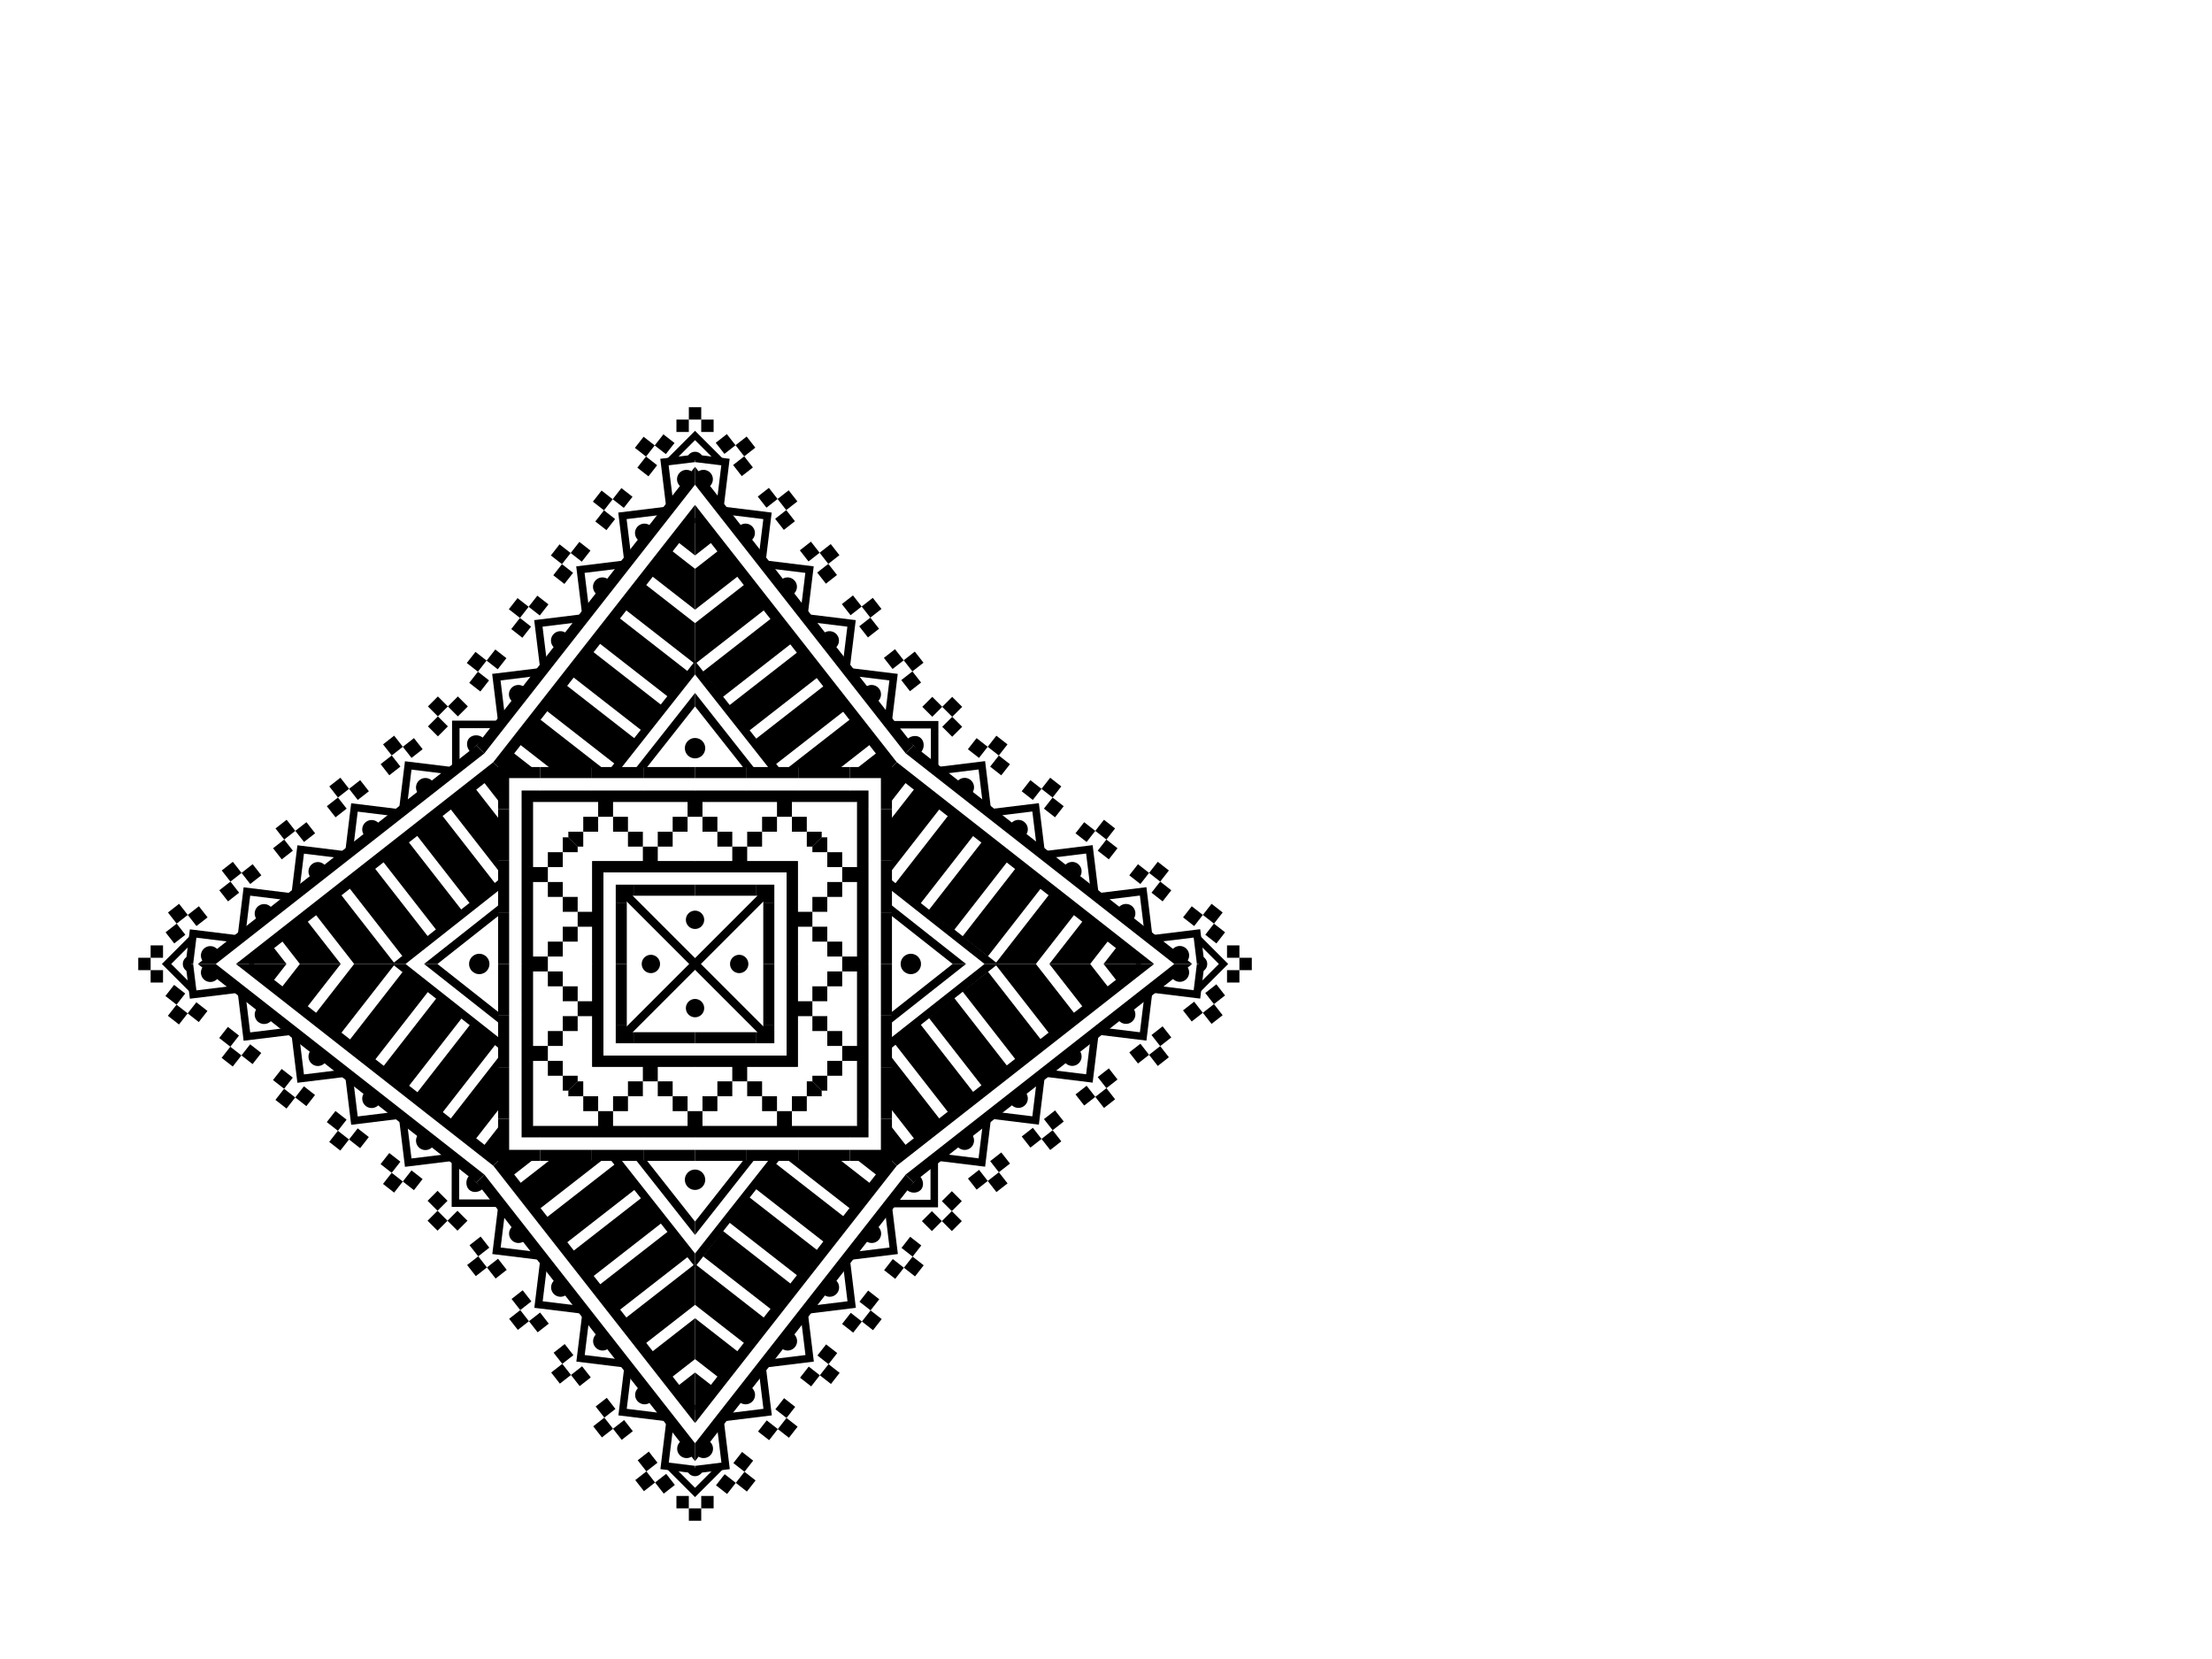 <?xml version="1.0" encoding="utf-8"?>
<!-- Generator: Adobe Illustrator 27.2.0, SVG Export Plug-In . SVG Version: 6.00 Build 0)  -->
<svg version="1.1" id="Layer_1" xmlns="http://www.w3.org/2000/svg" xmlns:xlink="http://www.w3.org/1999/xlink" x="0px" y="0px"
	 viewBox="0 0 800 600" style="enable-background:new 0 0 800 600;" xml:space="preserve">
<g>
	<g>
		<g>
			
				<rect x="216.7" y="313.97" style="fill:none;stroke:#000000;stroke-width:3;stroke-miterlimit:10;" width="69.33" height="69.33"/>
			<g>
				<rect x="237.89" y="300.8" width="5.39" height="5.39"/>
				<rect x="259.45" y="300.8" width="5.39" height="5.39"/>
				<rect x="254.06" y="295.41" width="5.39" height="5.39"/>
				<polygon points="293.83,306.19 297.18,302.84 297.18,300.8 291.79,300.8 291.79,306.19 				"/>
				<rect x="286.4" y="295.41" width="5.39" height="5.39"/>
				<polygon points="205.55,302.84 208.89,306.19 210.94,306.19 210.94,300.8 205.55,300.8 				"/>
				<rect x="210.94" y="295.41" width="5.39" height="5.39"/>
				<rect x="275.62" y="295.41" width="5.39" height="5.39"/>
				<rect x="270.23" y="300.8" width="5.39" height="5.39"/>
				<polygon points="192.76,290.05 216.33,290.05 216.33,295.41 221.72,295.41 221.72,290.05 248.67,290.05 248.67,295.41 
					254.06,295.41 254.06,290.05 281.01,290.05 281.01,295.41 286.4,295.41 286.4,290.05 309.97,290.05 313.97,286.05 
					188.76,286.05 				"/>
				<polygon points="264.84,311.49 237.89,311.49 237.89,306.19 232.5,306.19 232.5,311.49 214.19,311.49 218.19,315.49 
					284.53,315.49 288.53,311.49 270.23,311.49 270.23,306.19 264.84,306.19 				"/>
				<rect x="227.11" y="300.8" width="5.39" height="5.39"/>
				<rect x="221.72" y="295.41" width="5.39" height="5.39"/>
				<rect x="243.28" y="295.41" width="5.39" height="5.39"/>
			</g>
			<g>
				<rect x="203.53" y="356.72" width="5.39" height="5.39"/>
				<rect x="203.53" y="335.16" width="5.39" height="5.39"/>
				<rect x="198.14" y="340.55" width="5.39" height="5.39"/>
				<polygon points="208.92,306.17 205.57,302.82 203.53,302.82 203.53,308.21 208.92,308.21 				"/>
				<rect x="198.14" y="308.21" width="5.39" height="5.39"/>
				<polygon points="205.58,394.45 208.92,391.11 208.92,389.06 203.53,389.06 203.53,394.45 				"/>
				<rect x="198.14" y="383.67" width="5.39" height="5.39"/>
				<rect x="198.14" y="318.99" width="5.39" height="5.39"/>
				<rect x="203.53" y="324.38" width="5.39" height="5.39"/>
				<polygon points="192.79,407.24 192.79,383.67 198.14,383.67 198.14,378.28 192.79,378.28 192.79,351.33 198.14,351.33 
					198.14,345.94 192.79,345.94 192.79,318.99 198.14,318.99 198.14,313.6 192.79,313.6 192.79,290.03 188.79,286.03 
					188.79,411.24 				"/>
				<polygon points="214.22,335.16 214.22,362.11 208.92,362.11 208.92,367.5 214.22,367.5 214.22,385.81 218.22,381.81 
					218.22,315.47 214.22,311.47 214.22,329.77 208.92,329.77 208.92,335.16 				"/>
				<rect x="203.53" y="367.5" width="5.39" height="5.39"/>
				<rect x="198.14" y="372.89" width="5.39" height="5.39"/>
				<rect x="198.14" y="351.33" width="5.39" height="5.39"/>
			</g>
			<g>
				<rect x="259.45" y="391.08" width="5.39" height="5.39"/>
				<rect x="237.89" y="391.08" width="5.39" height="5.39"/>
				<rect x="243.28" y="396.47" width="5.39" height="5.39"/>
				<polygon points="208.9,391.08 205.55,394.43 205.55,396.47 210.94,396.47 210.94,391.08 				"/>
				<rect x="210.94" y="396.47" width="5.39" height="5.39"/>
				<polygon points="297.18,394.42 293.84,391.08 291.79,391.08 291.79,396.47 297.18,396.47 				"/>
				<rect x="286.4" y="396.47" width="5.39" height="5.39"/>
				<rect x="221.72" y="396.47" width="5.39" height="5.39"/>
				<rect x="227.11" y="391.08" width="5.39" height="5.39"/>
				<polygon points="309.97,407.21 286.4,407.21 286.4,401.86 281.01,401.86 281.01,407.21 254.06,407.21 254.06,401.86 
					248.67,401.86 248.67,407.21 221.72,407.21 221.72,401.86 216.33,401.86 216.33,407.21 192.77,407.21 188.77,411.21 
					313.97,411.21 				"/>
				<polygon points="237.89,385.78 264.84,385.78 264.84,391.08 270.23,391.08 270.23,385.78 288.54,385.78 284.54,381.78 
					218.2,381.78 214.2,385.78 232.5,385.78 232.5,391.08 237.89,391.08 				"/>
				<rect x="270.23" y="391.08" width="5.39" height="5.39"/>
				<rect x="275.62" y="396.47" width="5.39" height="5.39"/>
				<rect x="254.06" y="396.47" width="5.39" height="5.39"/>
			</g>
			<g>
				<rect x="293.81" y="335.16" width="5.39" height="5.39"/>
				<rect x="293.81" y="356.72" width="5.39" height="5.39"/>
				<rect x="299.2" y="351.33" width="5.39" height="5.39"/>
				<polygon points="293.81,391.1 297.16,394.45 299.2,394.45 299.2,389.06 293.81,389.06 				"/>
				<rect x="299.2" y="383.67" width="5.39" height="5.39"/>
				<polygon points="297.16,302.82 293.81,306.16 293.81,308.21 299.2,308.21 299.2,302.82 				"/>
				<rect x="299.2" y="308.21" width="5.39" height="5.39"/>
				<rect x="299.2" y="372.89" width="5.39" height="5.39"/>
				<rect x="293.81" y="367.5" width="5.39" height="5.39"/>
				<polygon points="309.95,290.03 309.95,313.6 304.59,313.6 304.59,318.99 309.95,318.99 309.95,345.94 304.59,345.94 
					304.59,351.33 309.95,351.33 309.95,378.28 304.59,378.28 304.59,383.67 309.95,383.67 309.95,407.23 313.95,411.23 
					313.95,286.03 				"/>
				<polygon points="288.51,362.11 288.51,335.16 293.81,335.16 293.81,329.77 288.51,329.77 288.51,311.46 284.51,315.46 
					284.51,381.8 288.51,385.8 288.51,367.5 293.81,367.5 293.81,362.11 				"/>
				<rect x="293.81" y="324.38" width="5.39" height="5.39"/>
				<rect x="299.2" y="318.99" width="5.39" height="5.39"/>
				<rect x="299.2" y="340.55" width="5.39" height="5.39"/>
			</g>
		</g>
		<g>
			<g>
				<g>
					<g>
						
							<line style="fill:none;stroke:#000000;stroke-width:4;stroke-miterlimit:10;" x1="182.14" y1="404.63" x2="182.14" y2="385.97"/>
						
							<line style="fill:none;stroke:#000000;stroke-width:4;stroke-miterlimit:10;" x1="190.65" y1="404.63" x2="190.65" y2="385.97"/>
					</g>
					<g>
						
							<line style="fill:none;stroke:#000000;stroke-width:4;stroke-miterlimit:10;" x1="182.14" y1="385.97" x2="182.14" y2="367.3"/>
						
							<line style="fill:none;stroke:#000000;stroke-width:4;stroke-miterlimit:10;" x1="190.65" y1="385.97" x2="190.65" y2="367.3"/>
					</g>
					<g>
						
							<line style="fill:none;stroke:#000000;stroke-width:4;stroke-miterlimit:10;" x1="182.14" y1="367.3" x2="182.14" y2="348.63"/>
						
							<line style="fill:none;stroke:#000000;stroke-width:4;stroke-miterlimit:10;" x1="190.65" y1="367.3" x2="190.65" y2="348.63"/>
					</g>
					<g>
						
							<line style="fill:none;stroke:#000000;stroke-width:4;stroke-miterlimit:10;" x1="182.14" y1="348.63" x2="182.14" y2="329.97"/>
						
							<line style="fill:none;stroke:#000000;stroke-width:4;stroke-miterlimit:10;" x1="190.65" y1="348.63" x2="190.65" y2="329.97"/>
					</g>
					<g>
						
							<line style="fill:none;stroke:#000000;stroke-width:4;stroke-miterlimit:10;" x1="182.14" y1="329.97" x2="182.14" y2="311.3"/>
						
							<line style="fill:none;stroke:#000000;stroke-width:4;stroke-miterlimit:10;" x1="190.65" y1="329.97" x2="190.65" y2="311.3"/>
					</g>
					<g>
						
							<line style="fill:none;stroke:#000000;stroke-width:4;stroke-miterlimit:10;" x1="182.14" y1="311.3" x2="182.14" y2="292.63"/>
						
							<line style="fill:none;stroke:#000000;stroke-width:4;stroke-miterlimit:10;" x1="190.65" y1="311.3" x2="190.65" y2="292.63"/>
					</g>
					<g>
						<polyline style="fill:none;stroke:#000000;stroke-width:4;stroke-miterlimit:10;" points="182.14,292.63 182.14,279.41 
							195.37,279.41 						"/>
						<polyline style="fill:none;stroke:#000000;stroke-width:4;stroke-miterlimit:10;" points="190.65,292.63 190.65,287.91 
							195.37,287.91 						"/>
					</g>
					<g>
						
							<line style="fill:none;stroke:#000000;stroke-width:4;stroke-miterlimit:10;" x1="195.37" y1="279.41" x2="214.03" y2="279.41"/>
						
							<line style="fill:none;stroke:#000000;stroke-width:4;stroke-miterlimit:10;" x1="195.37" y1="287.91" x2="214.03" y2="287.91"/>
					</g>
					<g>
						
							<line style="fill:none;stroke:#000000;stroke-width:4;stroke-miterlimit:10;" x1="214.03" y1="279.41" x2="232.7" y2="279.41"/>
						
							<line style="fill:none;stroke:#000000;stroke-width:4;stroke-miterlimit:10;" x1="214.03" y1="287.91" x2="232.7" y2="287.91"/>
					</g>
					<g>
						
							<line style="fill:none;stroke:#000000;stroke-width:4;stroke-miterlimit:10;" x1="232.7" y1="279.41" x2="251.37" y2="279.41"/>
						
							<line style="fill:none;stroke:#000000;stroke-width:4;stroke-miterlimit:10;" x1="232.7" y1="287.91" x2="251.37" y2="287.91"/>
					</g>
					<g>
						
							<line style="fill:none;stroke:#000000;stroke-width:4;stroke-miterlimit:10;" x1="251.37" y1="279.41" x2="270.03" y2="279.41"/>
						
							<line style="fill:none;stroke:#000000;stroke-width:4;stroke-miterlimit:10;" x1="251.37" y1="287.91" x2="270.03" y2="287.91"/>
					</g>
					<g>
						
							<line style="fill:none;stroke:#000000;stroke-width:4;stroke-miterlimit:10;" x1="270.03" y1="279.41" x2="288.7" y2="279.41"/>
						
							<line style="fill:none;stroke:#000000;stroke-width:4;stroke-miterlimit:10;" x1="270.03" y1="287.91" x2="288.7" y2="287.91"/>
					</g>
					<g>
						
							<line style="fill:none;stroke:#000000;stroke-width:4;stroke-miterlimit:10;" x1="288.7" y1="279.41" x2="307.37" y2="279.41"/>
						
							<line style="fill:none;stroke:#000000;stroke-width:4;stroke-miterlimit:10;" x1="288.7" y1="287.91" x2="307.37" y2="287.91"/>
					</g>
					<g>
						<polyline style="fill:none;stroke:#000000;stroke-width:4;stroke-miterlimit:10;" points="307.37,279.41 320.59,279.41 
							320.59,292.63 						"/>
						<polyline style="fill:none;stroke:#000000;stroke-width:4;stroke-miterlimit:10;" points="307.37,287.91 312.09,287.91 
							312.09,292.63 						"/>
					</g>
					<g>
						
							<line style="fill:none;stroke:#000000;stroke-width:4;stroke-miterlimit:10;" x1="320.59" y1="292.63" x2="320.59" y2="311.3"/>
						
							<line style="fill:none;stroke:#000000;stroke-width:4;stroke-miterlimit:10;" x1="312.09" y1="292.63" x2="312.09" y2="311.3"/>
					</g>
					<g>
						
							<line style="fill:none;stroke:#000000;stroke-width:4;stroke-miterlimit:10;" x1="320.59" y1="311.3" x2="320.59" y2="329.97"/>
						
							<line style="fill:none;stroke:#000000;stroke-width:4;stroke-miterlimit:10;" x1="312.09" y1="311.3" x2="312.09" y2="329.97"/>
					</g>
					<g>
						
							<line style="fill:none;stroke:#000000;stroke-width:4;stroke-miterlimit:10;" x1="320.59" y1="329.97" x2="320.59" y2="348.63"/>
						
							<line style="fill:none;stroke:#000000;stroke-width:4;stroke-miterlimit:10;" x1="312.09" y1="329.97" x2="312.09" y2="348.63"/>
					</g>
					<g>
						
							<line style="fill:none;stroke:#000000;stroke-width:4;stroke-miterlimit:10;" x1="320.59" y1="348.63" x2="320.59" y2="367.3"/>
						
							<line style="fill:none;stroke:#000000;stroke-width:4;stroke-miterlimit:10;" x1="312.09" y1="348.63" x2="312.09" y2="367.3"/>
					</g>
					<g>
						
							<line style="fill:none;stroke:#000000;stroke-width:4;stroke-miterlimit:10;" x1="320.59" y1="367.3" x2="320.59" y2="385.97"/>
						
							<line style="fill:none;stroke:#000000;stroke-width:4;stroke-miterlimit:10;" x1="312.09" y1="367.3" x2="312.09" y2="385.97"/>
					</g>
					<g>
						
							<line style="fill:none;stroke:#000000;stroke-width:4;stroke-miterlimit:10;" x1="320.59" y1="385.97" x2="320.59" y2="404.63"/>
						
							<line style="fill:none;stroke:#000000;stroke-width:4;stroke-miterlimit:10;" x1="312.09" y1="385.97" x2="312.09" y2="404.63"/>
					</g>
					<g>
						<polyline style="fill:none;stroke:#000000;stroke-width:4;stroke-miterlimit:10;" points="320.59,404.63 320.59,417.86 
							307.37,417.86 						"/>
						<polyline style="fill:none;stroke:#000000;stroke-width:4;stroke-miterlimit:10;" points="312.09,404.63 312.09,409.35 
							307.37,409.35 						"/>
					</g>
					<g>
						
							<line style="fill:none;stroke:#000000;stroke-width:4;stroke-miterlimit:10;" x1="307.37" y1="417.86" x2="288.7" y2="417.86"/>
						
							<line style="fill:none;stroke:#000000;stroke-width:4;stroke-miterlimit:10;" x1="307.37" y1="409.35" x2="288.7" y2="409.35"/>
					</g>
					<g>
						
							<line style="fill:none;stroke:#000000;stroke-width:4;stroke-miterlimit:10;" x1="288.7" y1="417.86" x2="270.03" y2="417.86"/>
						
							<line style="fill:none;stroke:#000000;stroke-width:4;stroke-miterlimit:10;" x1="288.7" y1="409.35" x2="270.03" y2="409.35"/>
					</g>
					<g>
						
							<line style="fill:none;stroke:#000000;stroke-width:4;stroke-miterlimit:10;" x1="270.03" y1="417.86" x2="251.37" y2="417.86"/>
						
							<line style="fill:none;stroke:#000000;stroke-width:4;stroke-miterlimit:10;" x1="270.03" y1="409.35" x2="251.37" y2="409.35"/>
					</g>
					<g>
						
							<line style="fill:none;stroke:#000000;stroke-width:4;stroke-miterlimit:10;" x1="251.37" y1="417.86" x2="232.7" y2="417.86"/>
						
							<line style="fill:none;stroke:#000000;stroke-width:4;stroke-miterlimit:10;" x1="251.37" y1="409.35" x2="232.7" y2="409.35"/>
					</g>
					<g>
						
							<line style="fill:none;stroke:#000000;stroke-width:4;stroke-miterlimit:10;" x1="232.7" y1="417.86" x2="214.03" y2="417.86"/>
						
							<line style="fill:none;stroke:#000000;stroke-width:4;stroke-miterlimit:10;" x1="232.7" y1="409.35" x2="214.03" y2="409.35"/>
					</g>
					<g>
						
							<line style="fill:none;stroke:#000000;stroke-width:4;stroke-miterlimit:10;" x1="214.03" y1="417.86" x2="195.37" y2="417.86"/>
						
							<line style="fill:none;stroke:#000000;stroke-width:4;stroke-miterlimit:10;" x1="214.03" y1="409.35" x2="195.37" y2="409.35"/>
					</g>
					<g>
						<polyline style="fill:none;stroke:#000000;stroke-width:4;stroke-miterlimit:10;" points="195.37,417.86 182.14,417.86 
							182.14,404.63 						"/>
						<polyline style="fill:none;stroke:#000000;stroke-width:4;stroke-miterlimit:10;" points="195.37,409.35 190.65,409.35 
							190.65,404.63 						"/>
					</g>
				</g>
			</g>
		</g>
		<g>
			<g>
				<g>
					<g>
						<g>
							<polygon points="251.37,239.42 251.37,225.36 232.9,210.96 225.73,220.15 251.02,239.86 							"/>
							<polygon points="251.37,187.27 244.77,195.73 251.37,200.88 							"/>
							
								<rect x="226.62" y="221.59" transform="matrix(0.615 -0.789 0.789 0.615 -97.871 274.837)" width="11.65" height="32.07"/>
							<polygon points="251.37,205.73 242.42,198.75 235.25,207.94 251.37,220.5 							"/>
							
								<rect x="217.1" y="233.79" transform="matrix(0.615 -0.789 0.789 0.615 -111.165 272.033)" width="11.65" height="32.07"/>
							<polygon points="192.45,277.57 185.31,272 180.97,277.57 							"/>
							<polygon points="217.63,277.57 194.83,259.79 187.66,268.98 198.68,277.57 							"/>
							
								<rect x="207.58" y="246" transform="matrix(0.615 -0.789 0.789 0.615 -124.459 269.229)" width="11.65" height="32.07"/>
						</g>
						<g>
							<polygon points="251.37,239.42 251.37,225.36 269.83,210.96 277,220.15 251.71,239.86 							"/>
							<polygon points="251.37,187.27 257.96,195.73 251.37,200.88 							"/>
							
								<rect x="254.26" y="231.79" transform="matrix(0.789 -0.615 0.615 0.789 -88.972 216.406)" width="32.07" height="11.65"/>
							<polygon points="251.37,205.73 260.32,198.75 267.48,207.94 251.37,220.5 							"/>
							<rect x="263.77" y="244" transform="matrix(0.789 -0.615 0.615 0.789 -94.467 224.838)" width="32.07" height="11.65"/>
							<polygon points="310.28,277.57 317.42,272 321.76,277.57 							"/>
							<polygon points="285.1,277.57 307.91,259.79 315.07,268.98 304.06,277.57 							"/>
							
								<rect x="273.29" y="256.21" transform="matrix(0.789 -0.615 0.615 0.789 -99.962 233.27)" width="32.07" height="11.65"/>
						</g>
					</g>
					<g>
						<polygon points="233.93,277.57 251.37,255.47 251.37,250.62 230.11,277.57 						"/>
						<polygon points="224.82,277.57 251.37,243.93 251.37,239.08 221,277.57 						"/>
					</g>
					<g>
						<polygon points="268.81,277.57 251.37,255.47 251.37,250.62 272.63,277.57 						"/>
						<polygon points="277.91,277.57 251.37,243.93 251.37,239.08 281.73,277.57 						"/>
					</g>
				</g>
				<g>
					<polygon points="175.19,272.45 181.87,263.93 193.47,249.14 205.07,234.34 216.67,219.55 239.87,189.96 251.36,175.3 
						251.36,168.82 248.32,172.7 236.72,187.49 213.52,217.08 201.92,231.87 190.32,246.67 178.72,261.46 172.34,269.61 					"/>
					<polygon points="251.36,182.6 243.41,192.74 231.81,207.53 220.21,222.33 208.61,237.12 197.01,251.92 185.42,266.71 
						178.4,275.66 181.25,278.51 188.56,269.18 200.16,254.38 211.76,239.59 223.36,224.79 234.96,210 246.56,195.21 251.36,189.08 
											"/>
				</g>
				<g>
					<polygon points="327.54,272.45 320.86,263.93 309.26,249.14 297.66,234.34 286.06,219.55 262.86,189.96 251.36,175.3 
						251.36,168.82 254.4,172.7 266,187.49 289.2,217.08 300.8,231.87 312.4,246.67 324,261.46 330.39,269.61 					"/>
					<polygon points="251.36,182.6 259.31,192.74 270.91,207.53 282.51,222.33 294.11,237.12 305.71,251.92 317.31,266.71 
						324.33,275.66 321.48,278.51 314.16,269.18 302.56,254.38 290.96,239.59 279.36,224.79 267.76,210 256.16,195.21 
						251.36,189.08 					"/>
				</g>
				<circle cx="251.37" cy="270.59" r="3.69"/>
			</g>
			<g>
				<g>
					<g>
						<g>
							<polygon points="142.16,348.63 128.09,348.63 113.69,367.1 122.88,374.27 142.6,348.98 							"/>
							<polygon points="90,348.63 98.47,355.23 103.61,348.63 							"/>
							
								<rect x="124.32" y="361.73" transform="matrix(0.615 -0.789 0.789 0.615 -235.817 252.258)" width="32.07" height="11.65"/>
							<polygon points="108.46,348.63 101.48,357.58 110.67,364.75 123.24,348.63 							"/>
							
								<rect x="136.53" y="371.25" transform="matrix(0.615 -0.789 0.789 0.615 -238.621 265.552)" width="32.07" height="11.65"/>
							<polygon points="180.3,407.55 174.73,414.69 180.3,419.03 							"/>
							<polygon points="180.3,382.37 162.53,405.17 171.72,412.34 180.3,401.33 							"/>
							
								<rect x="148.74" y="380.77" transform="matrix(0.615 -0.789 0.789 0.615 -241.425 278.846)" width="32.07" height="11.65"/>
						</g>
						<g>
							<polygon points="142.16,348.63 128.09,348.63 113.69,330.17 122.88,323 142.6,348.29 							"/>
							<polygon points="90,348.63 98.47,342.04 103.61,348.63 							"/>
							
								<rect x="134.53" y="313.68" transform="matrix(0.789 -0.615 0.615 0.789 -173.055 155.979)" width="11.65" height="32.07"/>
							<polygon points="108.46,348.63 101.48,339.68 110.67,332.52 123.24,348.63 							"/>
							
								<rect x="146.74" y="304.16" transform="matrix(0.789 -0.615 0.615 0.789 -164.623 161.474)" width="11.65" height="32.07"/>
							<polygon points="180.3,289.72 174.73,282.58 180.3,278.24 							"/>
							<polygon points="180.3,314.9 162.53,292.09 171.72,284.93 180.3,295.94 							"/>
							
								<rect x="158.94" y="294.64" transform="matrix(0.789 -0.615 0.615 0.789 -156.191 166.968)" width="11.65" height="32.07"/>
						</g>
					</g>
					<g>
						<polygon points="180.3,366.07 158.2,348.63 153.36,348.63 180.3,369.89 						"/>
						<polygon points="180.3,375.18 146.66,348.63 141.82,348.63 180.3,379 						"/>
					</g>
					<g>
						<polygon points="180.3,331.19 158.2,348.63 153.36,348.63 180.3,327.37 						"/>
						<polygon points="180.3,322.09 146.66,348.63 141.82,348.63 180.3,318.27 						"/>
					</g>
				</g>
				<g>
					<polygon points="175.19,424.81 166.67,418.13 151.87,406.53 137.08,394.93 122.28,383.33 92.69,360.13 78.03,348.64 
						71.55,348.64 75.43,351.68 90.23,363.28 119.81,386.48 134.61,398.08 149.4,409.68 164.2,421.28 172.34,427.66 					"/>
					<polygon points="85.33,348.64 95.47,356.59 110.27,368.19 125.06,379.79 139.86,391.39 154.65,402.99 169.45,414.58 
						178.4,421.6 181.25,418.75 171.91,411.44 157.12,399.84 142.32,388.24 127.53,376.64 112.73,365.04 97.94,353.44 91.82,348.64 
											"/>
				</g>
				<g>
					<polygon points="175.19,272.46 166.67,279.14 151.87,290.74 137.08,302.34 122.28,313.94 92.69,337.14 78.03,348.64 
						71.55,348.64 75.43,345.6 90.23,334 119.81,310.8 134.61,299.2 149.4,287.6 164.2,276 172.34,269.61 					"/>
					<polygon points="85.33,348.64 95.47,340.69 110.27,329.09 125.06,317.49 139.86,305.89 154.65,294.29 169.45,282.69 
						178.4,275.67 181.25,278.52 171.91,285.84 157.12,297.44 142.32,309.04 127.53,320.64 112.73,332.24 97.94,343.84 
						91.82,348.64 					"/>
				</g>
				<circle cx="173.33" cy="348.63" r="3.69"/>
			</g>
			<g>
				<g>
					<g>
						<g>
							<polygon points="251.37,457.84 251.37,471.91 269.84,486.31 277,477.12 251.71,457.4 							"/>
							<polygon points="251.37,510 257.97,501.53 251.37,496.39 							"/>
							
								<rect x="264.47" y="443.61" transform="matrix(0.615 -0.789 0.789 0.615 -258.395 390.203)" width="11.65" height="32.07"/>
							<polygon points="251.37,491.54 260.32,498.52 267.48,489.33 251.37,476.76 							"/>
							
								<rect x="273.98" y="431.4" transform="matrix(0.615 -0.789 0.789 0.615 -245.101 393.007)" width="11.65" height="32.07"/>
							<polygon points="310.28,419.7 317.43,425.27 321.77,419.7 							"/>
							<polygon points="285.11,419.7 307.91,437.47 315.07,428.28 304.06,419.7 							"/>
							
								<rect x="283.5" y="419.2" transform="matrix(0.615 -0.789 0.789 0.615 -231.807 395.811)" width="11.65" height="32.07"/>
						</g>
						<g>
							<polygon points="251.37,457.84 251.37,471.91 232.9,486.31 225.73,477.12 251.02,457.4 							"/>
							<polygon points="251.37,510 244.77,501.53 251.37,496.39 							"/>
							
								<rect x="216.41" y="453.82" transform="matrix(0.789 -0.615 0.615 0.789 -233.483 240.062)" width="32.07" height="11.65"/>
							<polygon points="251.37,491.54 242.42,498.52 235.25,489.33 251.37,476.76 							"/>
							
								<rect x="206.89" y="441.61" transform="matrix(0.789 -0.615 0.615 0.789 -227.988 231.63)" width="32.07" height="11.65"/>
							<polygon points="192.45,419.7 185.31,425.27 180.97,419.7 							"/>
							<polygon points="217.63,419.7 194.83,437.47 187.66,428.28 198.68,419.7 							"/>
							
								<rect x="197.38" y="429.4" transform="matrix(0.789 -0.615 0.615 0.789 -222.494 223.198)" width="32.07" height="11.65"/>
						</g>
					</g>
					<g>
						<polygon points="268.8,419.7 251.37,441.8 251.37,446.64 272.63,419.7 						"/>
						<polygon points="277.91,419.7 251.37,453.34 251.37,458.18 281.73,419.7 						"/>
					</g>
					<g>
						<polygon points="233.93,419.7 251.37,441.8 251.37,446.64 230.11,419.7 						"/>
						<polygon points="224.82,419.7 251.37,453.34 251.37,458.18 221,419.7 						"/>
					</g>
				</g>
				<g>
					<polygon points="327.55,424.81 320.86,433.33 309.26,448.13 297.66,462.92 286.06,477.72 262.86,507.31 251.37,521.97 
						251.37,528.45 254.41,524.57 266.01,509.77 289.21,480.19 300.81,465.39 312.41,450.6 324.01,435.8 330.39,427.66 					"/>
					<polygon points="251.37,514.67 259.32,504.53 270.92,489.73 282.52,474.94 294.12,460.14 305.72,445.35 317.32,430.55 
						324.34,421.6 321.49,418.75 314.17,428.09 302.57,442.88 290.97,457.68 279.37,472.47 267.77,487.27 256.17,502.06 
						251.37,508.18 					"/>
				</g>
				<g>
					<polygon points="175.2,424.81 181.88,433.33 193.48,448.13 205.08,462.92 216.68,477.72 239.88,507.31 251.37,521.97 
						251.37,528.45 248.33,524.57 236.73,509.77 213.53,480.19 201.93,465.39 190.33,450.6 178.73,435.8 172.35,427.66 					"/>
					<polygon points="251.37,514.67 243.42,504.53 231.82,489.73 220.22,474.94 208.62,460.14 197.02,445.35 185.42,430.55 
						178.41,421.6 181.25,418.75 188.57,428.09 200.17,442.88 211.77,457.68 223.37,472.47 234.97,487.27 246.57,502.06 
						251.37,508.18 					"/>
				</g>
				<circle cx="251.37" cy="426.67" r="3.69"/>
			</g>
			<g>
				<g>
					<g>
						<g>
							<polygon points="360.58,348.63 374.64,348.63 389.04,330.16 379.85,323 360.14,348.29 							"/>
							<polygon points="412.73,348.63 404.27,342.03 399.12,348.63 							"/>
							
								<rect x="346.35" y="323.88" transform="matrix(0.615 -0.789 0.789 0.615 -120.45 412.782)" width="32.07" height="11.65"/>
							<polygon points="394.27,348.63 401.25,339.68 392.06,332.52 379.5,348.63 							"/>
							
								<rect x="334.14" y="314.36" transform="matrix(0.615 -0.789 0.789 0.615 -117.646 399.488)" width="32.07" height="11.65"/>
							<polygon points="322.43,289.72 328,282.57 322.43,278.23 							"/>
							<polygon points="322.43,314.89 340.21,292.09 331.02,284.93 322.43,295.94 							"/>
							
								<rect x="321.93" y="304.85" transform="matrix(0.615 -0.789 0.789 0.615 -114.842 386.194)" width="32.07" height="11.65"/>
						</g>
						<g>
							<polygon points="360.58,348.63 374.64,348.63 389.04,367.1 379.85,374.27 360.14,348.98 							"/>
							<polygon points="412.73,348.63 404.27,355.23 399.12,348.63 							"/>
							
								<rect x="356.55" y="351.52" transform="matrix(0.789 -0.615 0.615 0.789 -149.4 300.489)" width="11.65" height="32.07"/>
							<polygon points="394.27,348.63 401.25,357.58 392.06,364.75 379.5,348.63 							"/>
							
								<rect x="344.35" y="361.04" transform="matrix(0.789 -0.615 0.615 0.789 -157.832 294.995)" width="11.65" height="32.07"/>
							<polygon points="322.43,407.55 328,414.69 322.43,419.03 							"/>
							<polygon points="322.43,382.37 340.21,405.17 331.02,412.34 322.43,401.32 							"/>
							
								<rect x="332.14" y="370.56" transform="matrix(0.789 -0.615 0.615 0.789 -166.264 289.5)" width="11.65" height="32.07"/>
						</g>
					</g>
					<g>
						<polygon points="322.43,331.2 344.53,348.63 349.38,348.63 322.43,327.37 						"/>
						<polygon points="322.43,322.09 356.07,348.63 360.92,348.63 322.43,318.27 						"/>
					</g>
					<g>
						<polygon points="322.43,366.07 344.53,348.63 349.38,348.63 322.43,369.89 						"/>
						<polygon points="322.43,375.18 356.07,348.63 360.92,348.63 322.43,379 						"/>
					</g>
				</g>
				<g>
					<polygon points="327.55,272.45 336.07,279.14 350.86,290.74 365.66,302.34 380.45,313.94 410.04,337.14 424.7,348.63 
						431.18,348.63 427.3,345.59 412.51,333.99 382.92,310.79 368.13,299.19 353.33,287.59 338.54,275.99 330.39,269.61 					"/>
					<polygon points="417.4,348.63 407.26,340.68 392.47,329.08 377.67,317.48 362.88,305.88 348.08,294.28 333.29,282.68 
						324.34,275.66 321.49,278.51 330.82,285.83 345.62,297.43 360.41,309.03 375.21,320.63 390,332.23 404.79,343.83 
						410.92,348.63 					"/>
				</g>
				<g>
					<polygon points="327.55,424.8 336.07,418.12 350.86,406.52 365.66,394.92 380.45,383.32 410.04,360.12 424.7,348.63 
						431.18,348.63 427.3,351.67 412.51,363.27 382.92,386.47 368.13,398.07 353.33,409.67 338.54,421.27 330.39,427.65 					"/>
					<polygon points="417.4,348.63 407.26,356.58 392.47,368.18 377.67,379.78 362.88,391.38 348.08,402.98 333.29,414.58 
						324.34,421.59 321.49,418.75 330.82,411.43 345.62,399.83 360.41,388.23 375.21,376.63 390,365.03 404.79,353.43 
						410.92,348.63 					"/>
				</g>
				<circle cx="329.41" cy="348.63" r="3.69"/>
			</g>
		</g>
		<g>
			<g>
				<rect x="341.9" y="253.13" transform="matrix(0.707 -0.707 0.707 0.707 -79.915 318.393)" width="5.1" height="5.1"/>
				<path d="M333.12,267.03c-1.33-1.33-3.67-1.02-5,0.31l4.82,4.82C334.37,270.84,334.45,268.36,333.12,267.03z"/>
				<polygon points="336.67,263.47 336.67,275.03 339.38,277.75 339.38,260.75 322.39,260.75 325.1,263.47 				"/>
				<rect x="334.69" y="253.13" transform="matrix(0.707 -0.707 0.707 0.707 -82.026 313.291)" width="5.1" height="5.1"/>
				<rect x="341.9" y="260.35" transform="matrix(0.707 -0.707 0.707 0.707 -85.016 320.505)" width="5.1" height="5.1"/>
			</g>
			<g>
				<rect x="266.99" y="158.96" transform="matrix(0.788 -0.616 0.616 0.788 -42.292 200.227)" width="5.1" height="5.1"/>
				<rect x="259.83" y="158.08" transform="matrix(0.788 -0.616 0.616 0.788 -43.27 195.63)" width="5.1" height="5.1"/>
				<rect x="281.31" y="185.57" transform="matrix(0.788 -0.616 0.616 0.788 -55.641 214.685)" width="5.1" height="5.1"/>
				<rect x="275.03" y="177.53" transform="matrix(0.788 -0.616 0.616 0.788 -52.023 209.113)" width="5.1" height="5.1"/>
				<rect x="266.11" y="166.12" transform="matrix(0.788 -0.616 0.616 0.788 -46.889 201.204)" width="5.1" height="5.1"/>
				<rect x="282.19" y="178.41" transform="matrix(0.788 -0.616 0.616 0.788 -51.045 213.706)" width="5.1" height="5.1"/>
				<rect x="296.51" y="205.02" transform="matrix(0.788 -0.616 0.616 0.788 -64.394 228.168)" width="5.1" height="5.1"/>
				<rect x="311.71" y="224.47" transform="matrix(0.788 -0.616 0.616 0.788 -73.146 241.65)" width="5.1" height="5.1"/>
				<rect x="290.23" y="196.98" transform="matrix(0.788 -0.616 0.616 0.788 -60.775 222.597)" width="5.1" height="5.1"/>
				<rect x="312.59" y="217.31" transform="matrix(0.788 -0.616 0.616 0.788 -68.549 240.673)" width="5.1" height="5.1"/>
				<rect x="297.39" y="197.86" transform="matrix(0.788 -0.616 0.616 0.788 -59.797 227.189)" width="5.1" height="5.1"/>
				<path d="M252.32,170.64l4.2,5.37c1.48-1.16,1.75-3.3,0.59-4.78C255.95,169.75,253.81,169.49,252.32,170.64z"/>
				<rect x="305.43" y="216.43" transform="matrix(0.788 -0.616 0.616 0.788 -69.527 236.079)" width="5.1" height="5.1"/>
				<polygon points="251.36,164.39 251.36,167.13 260.87,168.29 259.46,179.77 261.82,182.8 263.89,165.93 				"/>
				<path d="M313.12,248.44l4.2,5.37c1.48-1.16,1.75-3.3,0.59-4.78S314.6,247.28,313.12,248.44z"/>
				<rect x="326.91" y="243.92" transform="matrix(0.788 -0.616 0.616 0.788 -81.898 255.136)" width="5.1" height="5.1"/>
				<rect x="320.62" y="235.88" transform="matrix(0.788 -0.616 0.616 0.788 -78.28 249.558)" width="5.1" height="5.1"/>
				<rect x="327.79" y="236.75" transform="matrix(0.788 -0.616 0.616 0.788 -77.302 254.158)" width="5.1" height="5.1"/>
				<polygon points="292.62,222.21 294.98,225.23 306.46,226.64 305.05,238.12 307.42,241.14 309.49,224.28 				"/>
				<polygon points="310.18,244.68 321.66,246.09 320.25,257.57 322.62,260.59 324.68,243.72 307.82,241.66 				"/>
				<path d="M297.92,228.99l4.2,5.37c1.48-1.16,1.75-3.3,0.59-4.78S299.4,227.83,297.92,228.99z"/>
				<polygon points="262.22,183.31 264.58,186.33 276.07,187.74 274.66,199.22 277.02,202.25 279.09,185.38 				"/>
				<path d="M267.52,190.09l4.2,5.37c1.48-1.16,1.75-3.3,0.59-4.78S269.01,188.93,267.52,190.09z"/>
				<path d="M282.72,209.54l4.2,5.37c1.48-1.16,1.75-3.3,0.59-4.78S284.2,208.38,282.72,209.54z"/>
				<polygon points="277.42,202.76 279.78,205.78 291.26,207.19 289.86,218.67 292.22,221.7 294.29,204.83 				"/>
			</g>
			<g>
				<rect x="230.59" y="158.96" transform="matrix(0.616 -0.788 0.788 0.616 -37.679 245.76)" width="5.1" height="5.1"/>
				<rect x="237.75" y="158.08" transform="matrix(0.616 -0.788 0.788 0.616 -34.235 251.066)" width="5.1" height="5.1"/>
				<rect x="216.27" y="185.57" transform="matrix(0.616 -0.788 0.788 0.616 -64.148 244.704)" width="5.1" height="5.1"/>
				<rect x="222.56" y="177.53" transform="matrix(0.616 -0.788 0.788 0.616 -55.399 246.563)" width="5.1" height="5.1"/>
				<rect x="231.47" y="166.12" transform="matrix(0.616 -0.788 0.788 0.616 -42.985 249.204)" width="5.1" height="5.1"/>
				<rect x="215.39" y="178.41" transform="matrix(0.616 -0.788 0.788 0.616 -58.843 241.26)" width="5.1" height="5.1"/>
				<rect x="201.07" y="205.02" transform="matrix(0.616 -0.788 0.788 0.616 -85.312 240.201)" width="5.1" height="5.1"/>
				<rect x="185.87" y="224.47" transform="matrix(0.616 -0.788 0.788 0.616 -106.476 235.699)" width="5.1" height="5.1"/>
				<rect x="207.36" y="196.98" transform="matrix(0.616 -0.788 0.788 0.616 -76.563 242.06)" width="5.1" height="5.1"/>
				<rect x="185" y="217.31" transform="matrix(0.616 -0.788 0.788 0.616 -101.17 232.254)" width="5.1" height="5.1"/>
				<rect x="200.19" y="197.86" transform="matrix(0.616 -0.788 0.788 0.616 -80.006 236.758)" width="5.1" height="5.1"/>
				<path d="M250.36,170.64l-4.2,5.37c-1.48-1.16-1.75-3.3-0.59-4.78S248.88,169.49,250.36,170.64z"/>
				<rect x="192.16" y="216.43" transform="matrix(0.616 -0.788 0.788 0.616 -97.726 237.558)" width="5.1" height="5.1"/>
				<polygon points="251.32,164.39 251.32,167.13 241.82,168.29 243.23,179.77 240.86,182.8 238.8,165.93 				"/>
				<path d="M189.57,248.44l-4.2,5.37c-1.48-1.16-1.75-3.3-0.59-4.78S188.09,247.28,189.57,248.44z"/>
				<rect x="170.68" y="243.92" transform="matrix(0.616 -0.788 0.788 0.616 -127.64 231.194)" width="5.1" height="5.1"/>
				<rect x="176.96" y="235.88" transform="matrix(0.616 -0.788 0.788 0.616 -118.89 233.058)" width="5.1" height="5.1"/>
				<rect x="169.8" y="236.75" transform="matrix(0.616 -0.788 0.788 0.616 -122.334 227.75)" width="5.1" height="5.1"/>
				<polygon points="210.07,222.21 207.7,225.23 196.22,226.64 197.63,238.12 195.27,241.14 193.2,224.28 				"/>
				<polygon points="192.51,244.68 181.03,246.09 182.43,257.57 180.07,260.59 178,243.72 194.87,241.66 				"/>
				<path d="M204.77,228.99l-4.2,5.37c-1.48-1.16-1.75-3.3-0.59-4.78S203.28,227.83,204.77,228.99z"/>
				<polygon points="240.46,183.31 238.1,186.33 226.62,187.74 228.03,199.22 225.67,202.25 223.6,185.38 				"/>
				<path d="M235.16,190.09l-4.2,5.37c-1.48-1.16-1.75-3.3-0.59-4.78S233.68,188.93,235.16,190.09z"/>
				<path d="M219.97,209.54l-4.2,5.37c-1.48-1.16-1.75-3.3-0.59-4.78S218.48,208.38,219.97,209.54z"/>
				<polygon points="225.27,202.76 222.9,205.78 211.42,207.19 212.83,218.67 210.47,221.7 208.4,204.83 				"/>
			</g>
			<g>
				<rect x="253.61" y="151.75" width="4.48" height="4.48"/>
				<rect x="249.13" y="147.27" width="4.48" height="4.48"/>
				<path d="M251.37,163.38c-1.65,0-3,1.34-3,3h5.99C254.36,164.72,253.02,163.38,251.37,163.38z"/>
				<rect x="244.64" y="151.75" width="4.48" height="4.48"/>
				<polygon points="251.37,159.18 258.55,166.37 261.93,166.37 251.37,155.81 240.81,166.37 244.18,166.37 				"/>
			</g>
		</g>
		<g>
			<g>
				<rect x="155.86" y="252.99" transform="matrix(0.707 -0.707 0.707 0.707 -134.289 186.822)" width="5.1" height="5.1"/>
				<path d="M169.76,266.88c-1.33,1.33-1.02,3.67,0.31,5l4.82-4.82C173.57,265.63,171.1,265.55,169.76,266.88z"/>
				<polygon points="166.2,263.33 177.77,263.33 180.48,260.62 163.49,260.62 163.49,277.61 166.2,274.9 				"/>
				<rect x="155.86" y="260.21" transform="matrix(0.707 -0.707 0.707 0.707 -139.391 188.934)" width="5.1" height="5.1"/>
				<rect x="163.08" y="252.99" transform="matrix(0.707 -0.707 0.707 0.707 -132.177 191.924)" width="5.1" height="5.1"/>
			</g>
			<g>
				<rect x="61.7" y="327.9" transform="matrix(0.788 -0.616 0.616 0.788 -189.857 109.64)" width="5.1" height="5.1"/>
				<rect x="60.82" y="335.07" transform="matrix(0.788 -0.616 0.616 0.788 -194.454 110.618)" width="5.1" height="5.1"/>
				<rect x="88.31" y="313.58" transform="matrix(0.788 -0.616 0.616 0.788 -175.395 122.987)" width="5.1" height="5.1"/>
				<rect x="80.27" y="319.87" transform="matrix(0.788 -0.616 0.616 0.788 -180.971 119.371)" width="5.1" height="5.1"/>
				<rect x="68.86" y="328.78" transform="matrix(0.788 -0.616 0.616 0.788 -188.879 114.237)" width="5.1" height="5.1"/>
				<rect x="81.14" y="312.71" transform="matrix(0.788 -0.616 0.616 0.788 -176.373 118.39)" width="5.1" height="5.1"/>
				<rect x="107.76" y="298.39" transform="matrix(0.788 -0.616 0.616 0.788 -161.912 131.739)" width="5.1" height="5.1"/>
				<rect x="127.2" y="283.19" transform="matrix(0.788 -0.616 0.616 0.788 -148.429 140.492)" width="5.1" height="5.1"/>
				<rect x="99.71" y="304.67" transform="matrix(0.788 -0.616 0.616 0.788 -167.488 128.124)" width="5.1" height="5.1"/>
				<rect x="120.04" y="282.31" transform="matrix(0.788 -0.616 0.616 0.788 -149.407 135.895)" width="5.1" height="5.1"/>
				<rect x="100.59" y="297.51" transform="matrix(0.788 -0.616 0.616 0.788 -162.89 127.142)" width="5.1" height="5.1"/>
				<path d="M73.38,347.68l5.37-4.2c-1.16-1.48-3.3-1.75-4.78-0.59S72.22,346.19,73.38,347.68z"/>
				<rect x="119.16" y="289.47" transform="matrix(0.788 -0.616 0.616 0.788 -154.005 136.875)" width="5.1" height="5.1"/>
				<polygon points="67.13,348.64 69.86,348.64 71.03,339.13 82.51,340.54 85.53,338.18 68.67,336.11 				"/>
				<path d="M151.17,286.88l5.37-4.2c-1.16-1.48-3.3-1.75-4.78-0.59S150.01,285.4,151.17,286.88z"/>
				<rect x="146.65" y="267.99" transform="matrix(0.788 -0.616 0.616 0.788 -134.948 149.246)" width="5.1" height="5.1"/>
				<rect x="138.61" y="274.27" transform="matrix(0.788 -0.616 0.616 0.788 -140.521 145.625)" width="5.1" height="5.1"/>
				<rect x="139.49" y="267.11" transform="matrix(0.788 -0.616 0.616 0.788 -135.925 144.65)" width="5.1" height="5.1"/>
				<polygon points="124.94,307.38 127.97,305.02 129.37,293.54 140.85,294.95 143.88,292.58 127.01,290.51 				"/>
				<polygon points="147.41,289.82 148.82,278.34 160.3,279.75 163.33,277.38 146.46,275.32 144.39,292.18 				"/>
				<path d="M131.72,302.08l5.37-4.2c-1.16-1.48-3.3-1.75-4.78-0.59S130.56,300.6,131.72,302.08z"/>
				<polygon points="86.04,337.78 89.07,335.42 90.48,323.93 101.96,325.34 104.98,322.98 88.11,320.91 				"/>
				<path d="M92.83,332.48l5.37-4.2c-1.16-1.48-3.3-1.75-4.78-0.59S91.67,330.99,92.83,332.48z"/>
				<path d="M112.28,317.28l5.37-4.2c-1.16-1.48-3.3-1.75-4.78-0.59S111.12,315.8,112.28,317.28z"/>
				<polygon points="105.49,322.58 108.52,320.22 109.93,308.74 121.41,310.14 124.43,307.78 107.56,305.71 				"/>
			</g>
			<g>
				<rect x="61.7" y="364.31" transform="matrix(0.616 -0.788 0.788 0.616 -264.372 191.584)" width="5.1" height="5.1"/>
				<rect x="60.82" y="357.14" transform="matrix(0.616 -0.788 0.788 0.616 -259.067 188.139)" width="5.1" height="5.1"/>
				<rect x="88.31" y="378.63" transform="matrix(0.616 -0.788 0.788 0.616 -265.432 218.056)" width="5.1" height="5.1"/>
				<rect x="80.27" y="372.34" transform="matrix(0.616 -0.788 0.788 0.616 -263.569 209.303)" width="5.1" height="5.1"/>
				<rect x="68.86" y="363.43" transform="matrix(0.616 -0.788 0.788 0.616 -260.928 196.889)" width="5.1" height="5.1"/>
				<rect x="81.14" y="379.5" transform="matrix(0.616 -0.788 0.788 0.616 -268.877 212.751)" width="5.1" height="5.1"/>
				<rect x="107.76" y="393.82" transform="matrix(0.616 -0.788 0.788 0.616 -269.935 239.22)" width="5.1" height="5.1"/>
				<rect x="127.2" y="409.02" transform="matrix(0.616 -0.788 0.788 0.616 -274.437 260.383)" width="5.1" height="5.1"/>
				<rect x="99.71" y="387.54" transform="matrix(0.616 -0.788 0.788 0.616 -268.072 230.466)" width="5.1" height="5.1"/>
				<rect x="120.04" y="409.9" transform="matrix(0.616 -0.788 0.788 0.616 -277.882 255.078)" width="5.1" height="5.1"/>
				<rect x="100.59" y="394.7" transform="matrix(0.616 -0.788 0.788 0.616 -273.379 233.915)" width="5.1" height="5.1"/>
				<path d="M73.38,349.64l5.37,4.2c-1.16,1.48-3.3,1.75-4.78,0.59S72.22,351.12,73.38,349.64z"/>
				<rect x="119.16" y="402.74" transform="matrix(0.616 -0.788 0.788 0.616 -272.575 251.63)" width="5.1" height="5.1"/>
				<polygon points="67.13,348.68 69.86,348.68 71.03,358.18 82.51,356.77 85.53,359.14 68.67,361.2 				"/>
				<path d="M151.17,410.43l5.37,4.2c-1.16,1.48-3.3,1.75-4.78,0.59S150.01,411.91,151.17,410.43z"/>
				<rect x="146.65" y="424.22" transform="matrix(0.616 -0.788 0.788 0.616 -278.939 281.544)" width="5.1" height="5.1"/>
				<rect x="138.61" y="417.94" transform="matrix(0.616 -0.788 0.788 0.616 -277.079 272.798)" width="5.1" height="5.1"/>
				<rect x="139.49" y="425.1" transform="matrix(0.616 -0.788 0.788 0.616 -282.383 276.238)" width="5.1" height="5.1"/>
				<polygon points="124.94,389.93 127.97,392.3 129.37,403.78 140.85,402.37 143.88,404.73 127.01,406.8 				"/>
				<polygon points="147.41,407.49 148.82,418.97 160.3,417.57 163.33,419.93 146.46,422 144.39,405.13 				"/>
				<path d="M131.72,395.23l5.37,4.2c-1.16,1.48-3.3,1.75-4.78,0.59S130.56,396.72,131.72,395.23z"/>
				<polygon points="86.04,359.54 89.07,361.9 90.48,373.38 101.96,371.97 104.98,374.33 88.11,376.4 				"/>
				<path d="M92.83,364.84l5.37,4.2c-1.16,1.48-3.3,1.75-4.78,0.59S91.67,366.32,92.83,364.84z"/>
				<path d="M112.28,380.03l5.37,4.2c-1.16,1.48-3.3,1.75-4.78,0.59S111.12,381.52,112.28,380.03z"/>
				<polygon points="105.49,374.73 108.52,377.1 109.93,388.58 121.41,387.17 124.43,389.53 107.56,391.6 				"/>
			</g>
			<g>
				<rect x="54.48" y="341.91" width="4.48" height="4.48"/>
				<rect x="50" y="346.39" width="4.48" height="4.48"/>
				<path d="M66.11,348.63c0,1.65,1.34,3,3,3v-5.99C67.45,345.64,66.11,346.98,66.11,348.63z"/>
				<rect x="54.48" y="350.87" width="4.48" height="4.48"/>
				<polygon points="61.92,348.63 69.1,341.45 69.1,338.07 58.55,348.63 69.1,359.19 69.1,355.82 				"/>
			</g>
		</g>
		<g>
			<g>
				<rect x="155.73" y="439.03" transform="matrix(0.707 -0.707 0.707 0.707 -265.86 241.197)" width="5.1" height="5.1"/>
				<path d="M169.62,430.24c1.33,1.33,3.67,1.02,5-0.31l-4.82-4.82C168.36,426.43,168.29,428.9,169.62,430.24z"/>
				<polygon points="166.07,433.8 166.07,422.23 163.36,419.52 163.35,436.51 180.35,436.51 177.63,433.8 				"/>
				<rect x="162.94" y="439.03" transform="matrix(0.707 -0.707 0.707 0.707 -263.748 246.298)" width="5.1" height="5.1"/>
				<rect x="155.73" y="431.82" transform="matrix(0.707 -0.707 0.707 0.707 -260.757 239.084)" width="5.1" height="5.1"/>
			</g>
			<g>
				<rect x="230.64" y="533.2" transform="matrix(0.788 -0.616 0.616 0.788 -280.444 257.205)" width="5.1" height="5.1"/>
				<rect x="237.8" y="534.08" transform="matrix(0.788 -0.616 0.616 0.788 -279.466 261.802)" width="5.1" height="5.1"/>
				<rect x="216.32" y="506.59" transform="matrix(0.788 -0.616 0.616 0.788 -267.093 242.741)" width="5.1" height="5.1"/>
				<rect x="222.6" y="514.63" transform="matrix(0.788 -0.616 0.616 0.788 -270.713 248.319)" width="5.1" height="5.1"/>
				<rect x="231.52" y="526.04" transform="matrix(0.788 -0.616 0.616 0.788 -275.847 256.228)" width="5.1" height="5.1"/>
				<rect x="215.44" y="513.75" transform="matrix(0.788 -0.616 0.616 0.788 -271.689 243.718)" width="5.1" height="5.1"/>
				<rect x="201.12" y="487.14" transform="matrix(0.788 -0.616 0.616 0.788 -258.341 229.258)" width="5.1" height="5.1"/>
				<rect x="185.92" y="467.69" transform="matrix(0.788 -0.616 0.616 0.788 -249.588 215.775)" width="5.1" height="5.1"/>
				<rect x="207.4" y="495.18" transform="matrix(0.788 -0.616 0.616 0.788 -261.962 234.837)" width="5.1" height="5.1"/>
				<rect x="185.04" y="474.86" transform="matrix(0.788 -0.616 0.616 0.788 -254.185 216.753)" width="5.1" height="5.1"/>
				<rect x="200.24" y="494.3" transform="matrix(0.788 -0.616 0.616 0.788 -262.936 230.235)" width="5.1" height="5.1"/>
				<path d="M250.41,526.62l-4.2-5.37c-1.48,1.16-1.75,3.3-0.59,4.78S248.93,527.78,250.41,526.62z"/>
				<rect x="192.21" y="475.74" transform="matrix(0.788 -0.616 0.616 0.788 -253.209 221.353)" width="5.1" height="5.1"/>
				<polygon points="251.37,532.87 251.37,530.14 241.87,528.97 243.28,517.49 240.91,514.47 238.84,531.33 				"/>
				<path d="M189.62,448.83l-4.2-5.37c-1.48,1.16-1.75,3.3-0.59,4.78S188.13,449.99,189.62,448.83z"/>
				<rect x="170.72" y="448.25" transform="matrix(0.788 -0.616 0.616 0.788 -240.838 202.296)" width="5.1" height="5.1"/>
				<rect x="177.01" y="456.29" transform="matrix(0.788 -0.616 0.616 0.788 -244.454 207.866)" width="5.1" height="5.1"/>
				<rect x="169.85" y="455.41" transform="matrix(0.788 -0.616 0.616 0.788 -245.434 203.274)" width="5.1" height="5.1"/>
				<polygon points="210.12,475.06 207.75,472.03 196.27,470.63 197.68,459.15 195.32,456.12 193.25,472.99 				"/>
				<polygon points="192.55,452.59 181.07,451.18 182.48,439.7 180.12,436.67 178.05,453.54 194.92,455.61 				"/>
				<path d="M204.82,468.28l-4.2-5.37c-1.48,1.16-1.75,3.3-0.59,4.78S203.33,469.44,204.82,468.28z"/>
				<polygon points="240.51,513.96 238.15,510.93 226.67,509.52 228.08,498.04 225.71,495.02 223.65,511.89 				"/>
				<path d="M235.21,507.17l-4.2-5.37c-1.48,1.16-1.75,3.3-0.59,4.78S233.73,508.33,235.21,507.17z"/>
				<path d="M220.01,487.72l-4.2-5.37c-1.48,1.16-1.75,3.3-0.59,4.78S218.53,488.88,220.01,487.72z"/>
				<polygon points="225.31,494.51 222.95,491.48 211.47,490.07 212.88,478.59 210.52,475.57 208.45,492.44 				"/>
			</g>
			<g>
				<rect x="267.04" y="533.2" transform="matrix(0.616 -0.788 0.788 0.616 -318.549 418.277)" width="5.1" height="5.1"/>
				<rect x="259.88" y="534.08" transform="matrix(0.616 -0.788 0.788 0.616 -321.993 412.971)" width="5.1" height="5.1"/>
				<rect x="281.36" y="506.59" transform="matrix(0.616 -0.788 0.788 0.616 -292.08 419.339)" width="5.1" height="5.1"/>
				<rect x="275.08" y="514.63" transform="matrix(0.616 -0.788 0.788 0.616 -300.829 417.474)" width="5.1" height="5.1"/>
				<rect x="266.16" y="526.04" transform="matrix(0.616 -0.788 0.788 0.616 -313.243 414.832)" width="5.1" height="5.1"/>
				<rect x="282.24" y="513.75" transform="matrix(0.616 -0.788 0.788 0.616 -297.386 422.785)" width="5.1" height="5.1"/>
				<rect x="296.56" y="487.14" transform="matrix(0.616 -0.788 0.788 0.616 -270.916 423.842)" width="5.1" height="5.1"/>
				<rect x="311.76" y="467.69" transform="matrix(0.616 -0.788 0.788 0.616 -249.752 428.344)" width="5.1" height="5.1"/>
				<rect x="290.28" y="495.18" transform="matrix(0.616 -0.788 0.788 0.616 -279.666 421.975)" width="5.1" height="5.1"/>
				<rect x="312.64" y="474.86" transform="matrix(0.616 -0.788 0.788 0.616 -255.058 431.789)" width="5.1" height="5.1"/>
				<rect x="297.44" y="494.3" transform="matrix(0.616 -0.788 0.788 0.616 -276.222 427.287)" width="5.1" height="5.1"/>
				<path d="M252.37,526.62l4.2-5.37c1.48,1.16,1.75,3.3,0.59,4.78S253.85,527.78,252.37,526.62z"/>
				<rect x="305.47" y="475.74" transform="matrix(0.616 -0.788 0.788 0.616 -258.502 426.479)" width="5.1" height="5.1"/>
				<polygon points="251.41,532.87 251.41,530.14 260.91,528.97 259.51,517.49 261.87,514.47 263.94,531.33 				"/>
				<path d="M313.17,448.83l4.2-5.37c1.48,1.16,1.75,3.3,0.59,4.78S314.65,449.99,313.17,448.83z"/>
				<rect x="326.96" y="448.25" transform="matrix(0.616 -0.788 0.788 0.616 -228.589 432.843)" width="5.1" height="5.1"/>
				<rect x="320.67" y="456.29" transform="matrix(0.616 -0.788 0.788 0.616 -237.339 430.987)" width="5.1" height="5.1"/>
				<rect x="327.83" y="455.41" transform="matrix(0.616 -0.788 0.788 0.616 -233.894 436.287)" width="5.1" height="5.1"/>
				<polygon points="292.67,475.06 295.03,472.03 306.51,470.63 305.1,459.15 307.47,456.12 309.53,472.99 				"/>
				<polygon points="310.23,452.59 321.71,451.18 320.3,439.7 322.66,436.67 324.73,453.54 307.87,455.61 				"/>
				<path d="M297.97,468.28l4.2-5.37c1.48,1.16,1.75,3.3,0.59,4.78S299.45,469.44,297.97,468.28z"/>
				<polygon points="262.27,513.96 264.63,510.93 276.11,509.52 274.7,498.04 277.07,495.02 279.14,511.89 				"/>
				<path d="M267.57,507.17l4.2-5.37c1.48,1.16,1.75,3.3,0.59,4.78S269.05,508.33,267.57,507.17z"/>
				<path d="M282.77,487.72l4.2-5.37c1.48,1.16,1.75,3.3,0.59,4.78S284.25,488.88,282.77,487.72z"/>
				<polygon points="277.47,494.51 279.83,491.48 291.31,490.07 289.9,478.59 292.27,475.57 294.34,492.44 				"/>
			</g>
			<g>
				<rect x="244.64" y="541.03" width="4.48" height="4.48"/>
				<rect x="249.13" y="545.52" width="4.48" height="4.48"/>
				<path d="M251.37,533.89c1.65,0,3-1.34,3-3h-5.99C248.37,532.55,249.71,533.89,251.37,533.89z"/>
				<rect x="253.61" y="541.03" width="4.48" height="4.48"/>
				<polygon points="251.37,538.08 244.18,530.9 240.81,530.9 251.37,541.45 261.93,530.9 258.55,530.9 				"/>
			</g>
		</g>
		<g>
			<g>
				<rect x="341.77" y="439.17" transform="matrix(0.707 -0.707 0.707 0.707 -211.485 372.767)" width="5.1" height="5.1"/>
				<path d="M332.97,430.38c1.33-1.33,1.02-3.67-0.31-5l-4.82,4.82C329.16,431.64,331.64,431.71,332.97,430.38z"/>
				<polygon points="336.53,433.93 324.97,433.93 322.25,436.64 339.25,436.65 339.25,419.65 336.53,422.37 				"/>
				<rect x="341.77" y="431.95" transform="matrix(0.707 -0.707 0.707 0.707 -206.383 370.655)" width="5.1" height="5.1"/>
				<rect x="334.55" y="439.17" transform="matrix(0.707 -0.707 0.707 0.707 -213.597 367.665)" width="5.1" height="5.1"/>
			</g>
			<g>
				<rect x="435.94" y="364.26" transform="matrix(0.788 -0.616 0.616 0.788 -132.879 347.792)" width="5.1" height="5.1"/>
				<rect x="436.81" y="357.1" transform="matrix(0.788 -0.616 0.616 0.788 -128.282 346.814)" width="5.1" height="5.1"/>
				<rect x="409.33" y="378.58" transform="matrix(0.788 -0.616 0.616 0.788 -147.339 334.439)" width="5.1" height="5.1"/>
				<rect x="417.37" y="372.29" transform="matrix(0.788 -0.616 0.616 0.788 -141.765 338.061)" width="5.1" height="5.1"/>
				<rect x="428.77" y="363.38" transform="matrix(0.788 -0.616 0.616 0.788 -133.856 343.195)" width="5.1" height="5.1"/>
				<rect x="416.49" y="379.46" transform="matrix(0.788 -0.616 0.616 0.788 -146.361 339.034)" width="5.1" height="5.1"/>
				<rect x="389.88" y="393.78" transform="matrix(0.788 -0.616 0.616 0.788 -160.822 325.686)" width="5.1" height="5.1"/>
				<rect x="370.43" y="408.98" transform="matrix(0.788 -0.616 0.616 0.788 -174.305 316.934)" width="5.1" height="5.1"/>
				<rect x="397.92" y="387.49" transform="matrix(0.788 -0.616 0.616 0.788 -155.248 329.31)" width="5.1" height="5.1"/>
				<rect x="377.59" y="409.85" transform="matrix(0.788 -0.616 0.616 0.788 -173.327 321.531)" width="5.1" height="5.1"/>
				<rect x="397.04" y="394.66" transform="matrix(0.788 -0.616 0.616 0.788 -159.844 330.282)" width="5.1" height="5.1"/>
				<path d="M429.36,349.59l-5.37,4.2c1.16,1.48,3.3,1.75,4.78,0.59S430.51,351.07,429.36,349.59z"/>
				<rect x="378.47" y="402.69" transform="matrix(0.788 -0.616 0.616 0.788 -168.731 320.557)" width="5.1" height="5.1"/>
				<polygon points="435.61,348.63 432.87,348.63 431.71,358.13 420.23,356.72 417.2,359.09 434.07,361.16 				"/>
				<path d="M351.56,410.38l-5.37,4.2c1.16,1.48,3.3,1.75,4.78,0.59S352.72,411.87,351.56,410.38z"/>
				<rect x="350.98" y="424.17" transform="matrix(0.788 -0.616 0.616 0.788 -187.788 308.186)" width="5.1" height="5.1"/>
				<rect x="359.02" y="417.89" transform="matrix(0.788 -0.616 0.616 0.788 -182.213 311.799)" width="5.1" height="5.1"/>
				<rect x="358.14" y="425.05" transform="matrix(0.788 -0.616 0.616 0.788 -186.81 312.782)" width="5.1" height="5.1"/>
				<polygon points="377.79,389.88 374.77,392.25 373.36,403.73 361.88,402.32 358.86,404.68 375.72,406.75 				"/>
				<polygon points="355.32,407.45 353.91,418.93 342.43,417.52 339.41,419.88 356.28,421.95 358.34,405.08 				"/>
				<path d="M371.01,395.18l-5.37,4.2c1.16,1.48,3.3,1.75,4.78,0.59S372.17,396.67,371.01,395.18z"/>
				<polygon points="416.69,359.49 413.67,361.85 412.26,373.33 400.78,371.92 397.75,374.29 414.62,376.35 				"/>
				<path d="M409.91,364.79l-5.37,4.2c1.16,1.48,3.3,1.75,4.78,0.59S411.07,366.27,409.91,364.79z"/>
				<path d="M390.46,379.99l-5.37,4.2c1.16,1.48,3.3,1.75,4.78,0.59S391.62,381.47,390.46,379.99z"/>
				<polygon points="397.24,374.69 394.22,377.05 392.81,388.53 381.33,387.12 378.3,389.48 395.17,391.55 				"/>
			</g>
			<g>
				<rect x="435.94" y="327.86" transform="matrix(0.616 -0.788 0.788 0.616 -91.856 472.453)" width="5.1" height="5.1"/>
				<rect x="436.81" y="335.02" transform="matrix(0.616 -0.788 0.788 0.616 -97.162 475.897)" width="5.1" height="5.1"/>
				<rect x="409.33" y="313.54" transform="matrix(0.616 -0.788 0.788 0.616 -90.797 445.988)" width="5.1" height="5.1"/>
				<rect x="417.37" y="319.82" transform="matrix(0.616 -0.788 0.788 0.616 -92.659 454.734)" width="5.1" height="5.1"/>
				<rect x="428.77" y="328.74" transform="matrix(0.616 -0.788 0.788 0.616 -95.3 467.147)" width="5.1" height="5.1"/>
				<rect x="416.49" y="312.66" transform="matrix(0.616 -0.788 0.788 0.616 -87.352 451.294)" width="5.1" height="5.1"/>
				<rect x="389.88" y="298.34" transform="matrix(0.616 -0.788 0.788 0.616 -86.294 424.824)" width="5.1" height="5.1"/>
				<rect x="370.43" y="283.14" transform="matrix(0.616 -0.788 0.788 0.616 -81.791 403.66)" width="5.1" height="5.1"/>
				<rect x="397.92" y="304.62" transform="matrix(0.616 -0.788 0.788 0.616 -88.157 433.569)" width="5.1" height="5.1"/>
				<rect x="377.59" y="282.26" transform="matrix(0.616 -0.788 0.788 0.616 -78.347 408.966)" width="5.1" height="5.1"/>
				<rect x="397.04" y="297.46" transform="matrix(0.616 -0.788 0.788 0.616 -82.85 430.13)" width="5.1" height="5.1"/>
				<path d="M429.36,347.63l-5.37-4.2c1.16-1.48,3.3-1.75,4.78-0.59S430.51,346.15,429.36,347.63z"/>
				<rect x="378.47" y="289.42" transform="matrix(0.616 -0.788 0.788 0.616 -83.654 412.406)" width="5.1" height="5.1"/>
				<polygon points="435.61,348.59 432.87,348.59 431.71,339.09 420.23,340.49 417.2,338.13 434.07,336.06 				"/>
				<path d="M351.56,286.83l-5.37-4.2c1.16-1.48,3.3-1.75,4.78-0.59S352.72,285.35,351.56,286.83z"/>
				<rect x="350.98" y="267.94" transform="matrix(0.616 -0.788 0.788 0.616 -77.29 382.493)" width="5.1" height="5.1"/>
				<rect x="359.02" y="274.23" transform="matrix(0.616 -0.788 0.788 0.616 -79.15 391.247)" width="5.1" height="5.1"/>
				<rect x="358.14" y="267.06" transform="matrix(0.616 -0.788 0.788 0.616 -73.845 387.798)" width="5.1" height="5.1"/>
				<polygon points="377.79,307.33 374.77,304.97 373.36,293.49 361.88,294.9 358.86,292.53 375.72,290.47 				"/>
				<polygon points="355.32,289.77 353.91,278.29 342.43,279.7 339.41,277.34 356.28,275.27 358.34,292.13 				"/>
				<path d="M371.01,302.03l-5.37-4.2c1.16-1.48,3.3-1.75,4.78-0.59S372.17,300.55,371.01,302.03z"/>
				<polygon points="416.69,337.73 413.67,335.37 412.26,323.89 400.78,325.3 397.75,322.93 414.62,320.86 				"/>
				<path d="M409.91,332.43l-5.37-4.2c1.16-1.48,3.3-1.75,4.78-0.59S411.07,330.95,409.91,332.43z"/>
				<path d="M390.46,317.23l-5.37-4.2c1.16-1.48,3.3-1.75,4.78-0.59S391.62,315.75,390.46,317.23z"/>
				<polygon points="397.24,322.53 394.22,320.17 392.81,308.69 381.33,310.1 378.3,307.73 395.17,305.66 				"/>
			</g>
			<g>
				<rect x="443.77" y="350.87" width="4.48" height="4.48"/>
				<rect x="448.25" y="346.39" width="4.48" height="4.48"/>
				<path d="M436.62,348.63c0-1.65-1.34-3-3-3v5.99C435.28,351.63,436.62,350.29,436.62,348.63z"/>
				<rect x="443.77" y="341.91" width="4.48" height="4.48"/>
				<polygon points="440.82,348.63 433.63,355.82 433.63,359.19 444.19,348.63 433.63,338.07 433.63,341.45 				"/>
			</g>
		</g>
		<g>
			<g>
				<g>
					<g>
						
							<line style="fill:none;stroke:#000000;stroke-width:4;stroke-miterlimit:10;" x1="216.18" y1="370.59" x2="216.18" y2="348.63"/>
						
							<line style="fill:none;stroke:#000000;stroke-width:4;stroke-miterlimit:10;" x1="224.69" y1="370.59" x2="224.69" y2="348.63"/>
					</g>
					<g>
						
							<line style="fill:none;stroke:#000000;stroke-width:4;stroke-miterlimit:10;" x1="216.18" y1="348.63" x2="216.18" y2="326.67"/>
						
							<line style="fill:none;stroke:#000000;stroke-width:4;stroke-miterlimit:10;" x1="224.69" y1="348.63" x2="224.69" y2="326.67"/>
					</g>
					<g>
						<polyline style="fill:none;stroke:#000000;stroke-width:4;stroke-miterlimit:10;" points="216.18,326.67 216.18,313.45 
							229.41,313.45 						"/>
						<polyline style="fill:none;stroke:#000000;stroke-width:4;stroke-miterlimit:10;" points="224.69,326.67 224.69,321.95 
							229.41,321.95 						"/>
					</g>
					<g>
						
							<line style="fill:none;stroke:#000000;stroke-width:4;stroke-miterlimit:10;" x1="229.41" y1="313.45" x2="251.37" y2="313.45"/>
						
							<line style="fill:none;stroke:#000000;stroke-width:4;stroke-miterlimit:10;" x1="229.41" y1="321.95" x2="251.37" y2="321.95"/>
					</g>
					<g>
						
							<line style="fill:none;stroke:#000000;stroke-width:4;stroke-miterlimit:10;" x1="251.37" y1="313.45" x2="273.33" y2="313.45"/>
						
							<line style="fill:none;stroke:#000000;stroke-width:4;stroke-miterlimit:10;" x1="251.37" y1="321.95" x2="273.33" y2="321.95"/>
					</g>
					<g>
						<polyline style="fill:none;stroke:#000000;stroke-width:4;stroke-miterlimit:10;" points="273.33,313.45 286.55,313.45 
							286.55,326.67 						"/>
						<polyline style="fill:none;stroke:#000000;stroke-width:4;stroke-miterlimit:10;" points="273.33,321.95 278.05,321.95 
							278.05,326.67 						"/>
					</g>
					<g>
						
							<line style="fill:none;stroke:#000000;stroke-width:4;stroke-miterlimit:10;" x1="286.55" y1="326.67" x2="286.55" y2="348.63"/>
						
							<line style="fill:none;stroke:#000000;stroke-width:4;stroke-miterlimit:10;" x1="278.05" y1="326.67" x2="278.05" y2="348.63"/>
					</g>
					<g>
						
							<line style="fill:none;stroke:#000000;stroke-width:4;stroke-miterlimit:10;" x1="286.55" y1="348.63" x2="286.55" y2="370.59"/>
						
							<line style="fill:none;stroke:#000000;stroke-width:4;stroke-miterlimit:10;" x1="278.05" y1="348.63" x2="278.05" y2="370.59"/>
					</g>
					<g>
						<polyline style="fill:none;stroke:#000000;stroke-width:4;stroke-miterlimit:10;" points="286.55,370.59 286.55,383.82 
							273.33,383.82 						"/>
						<polyline style="fill:none;stroke:#000000;stroke-width:4;stroke-miterlimit:10;" points="278.05,370.59 278.05,375.31 
							273.33,375.31 						"/>
					</g>
					<g>
						
							<line style="fill:none;stroke:#000000;stroke-width:4;stroke-miterlimit:10;" x1="273.33" y1="383.82" x2="251.37" y2="383.82"/>
						
							<line style="fill:none;stroke:#000000;stroke-width:4;stroke-miterlimit:10;" x1="273.33" y1="375.31" x2="251.37" y2="375.31"/>
					</g>
					<g>
						
							<line style="fill:none;stroke:#000000;stroke-width:4;stroke-miterlimit:10;" x1="251.37" y1="383.82" x2="229.41" y2="383.82"/>
						
							<line style="fill:none;stroke:#000000;stroke-width:4;stroke-miterlimit:10;" x1="251.37" y1="375.31" x2="229.41" y2="375.31"/>
					</g>
					<g>
						<polyline style="fill:none;stroke:#000000;stroke-width:4;stroke-miterlimit:10;" points="229.41,383.82 216.18,383.82 
							216.18,370.59 						"/>
						<polyline style="fill:none;stroke:#000000;stroke-width:4;stroke-miterlimit:10;" points="229.41,375.31 224.69,375.31 
							224.69,370.59 						"/>
					</g>
				</g>
			</g>
		</g>
		<line style="fill:none;stroke:#000000;stroke-width:3;stroke-miterlimit:10;" x1="278.32" y1="321.68" x2="224.42" y2="375.58"/>
		<line style="fill:none;stroke:#000000;stroke-width:3;stroke-miterlimit:10;" x1="278.32" y1="375.58" x2="224.42" y2="321.68"/>
		<circle cx="251.37" cy="332.66" r="3.32"/>
		<circle cx="235.4" cy="348.63" r="3.32"/>
		<circle cx="251.37" cy="364.6" r="3.32"/>
		<circle cx="267.34" cy="348.63" r="3.32"/>
	</g>
</g>
<g>
</g>
<g>
</g>
<g>
</g>
<g>
</g>
<g>
</g>
<g>
</g>
<g>
</g>
<g>
</g>
<g>
</g>
<g>
</g>
<g>
</g>
<g>
</g>
<g>
</g>
<g>
</g>
<g>
</g>
</svg>
